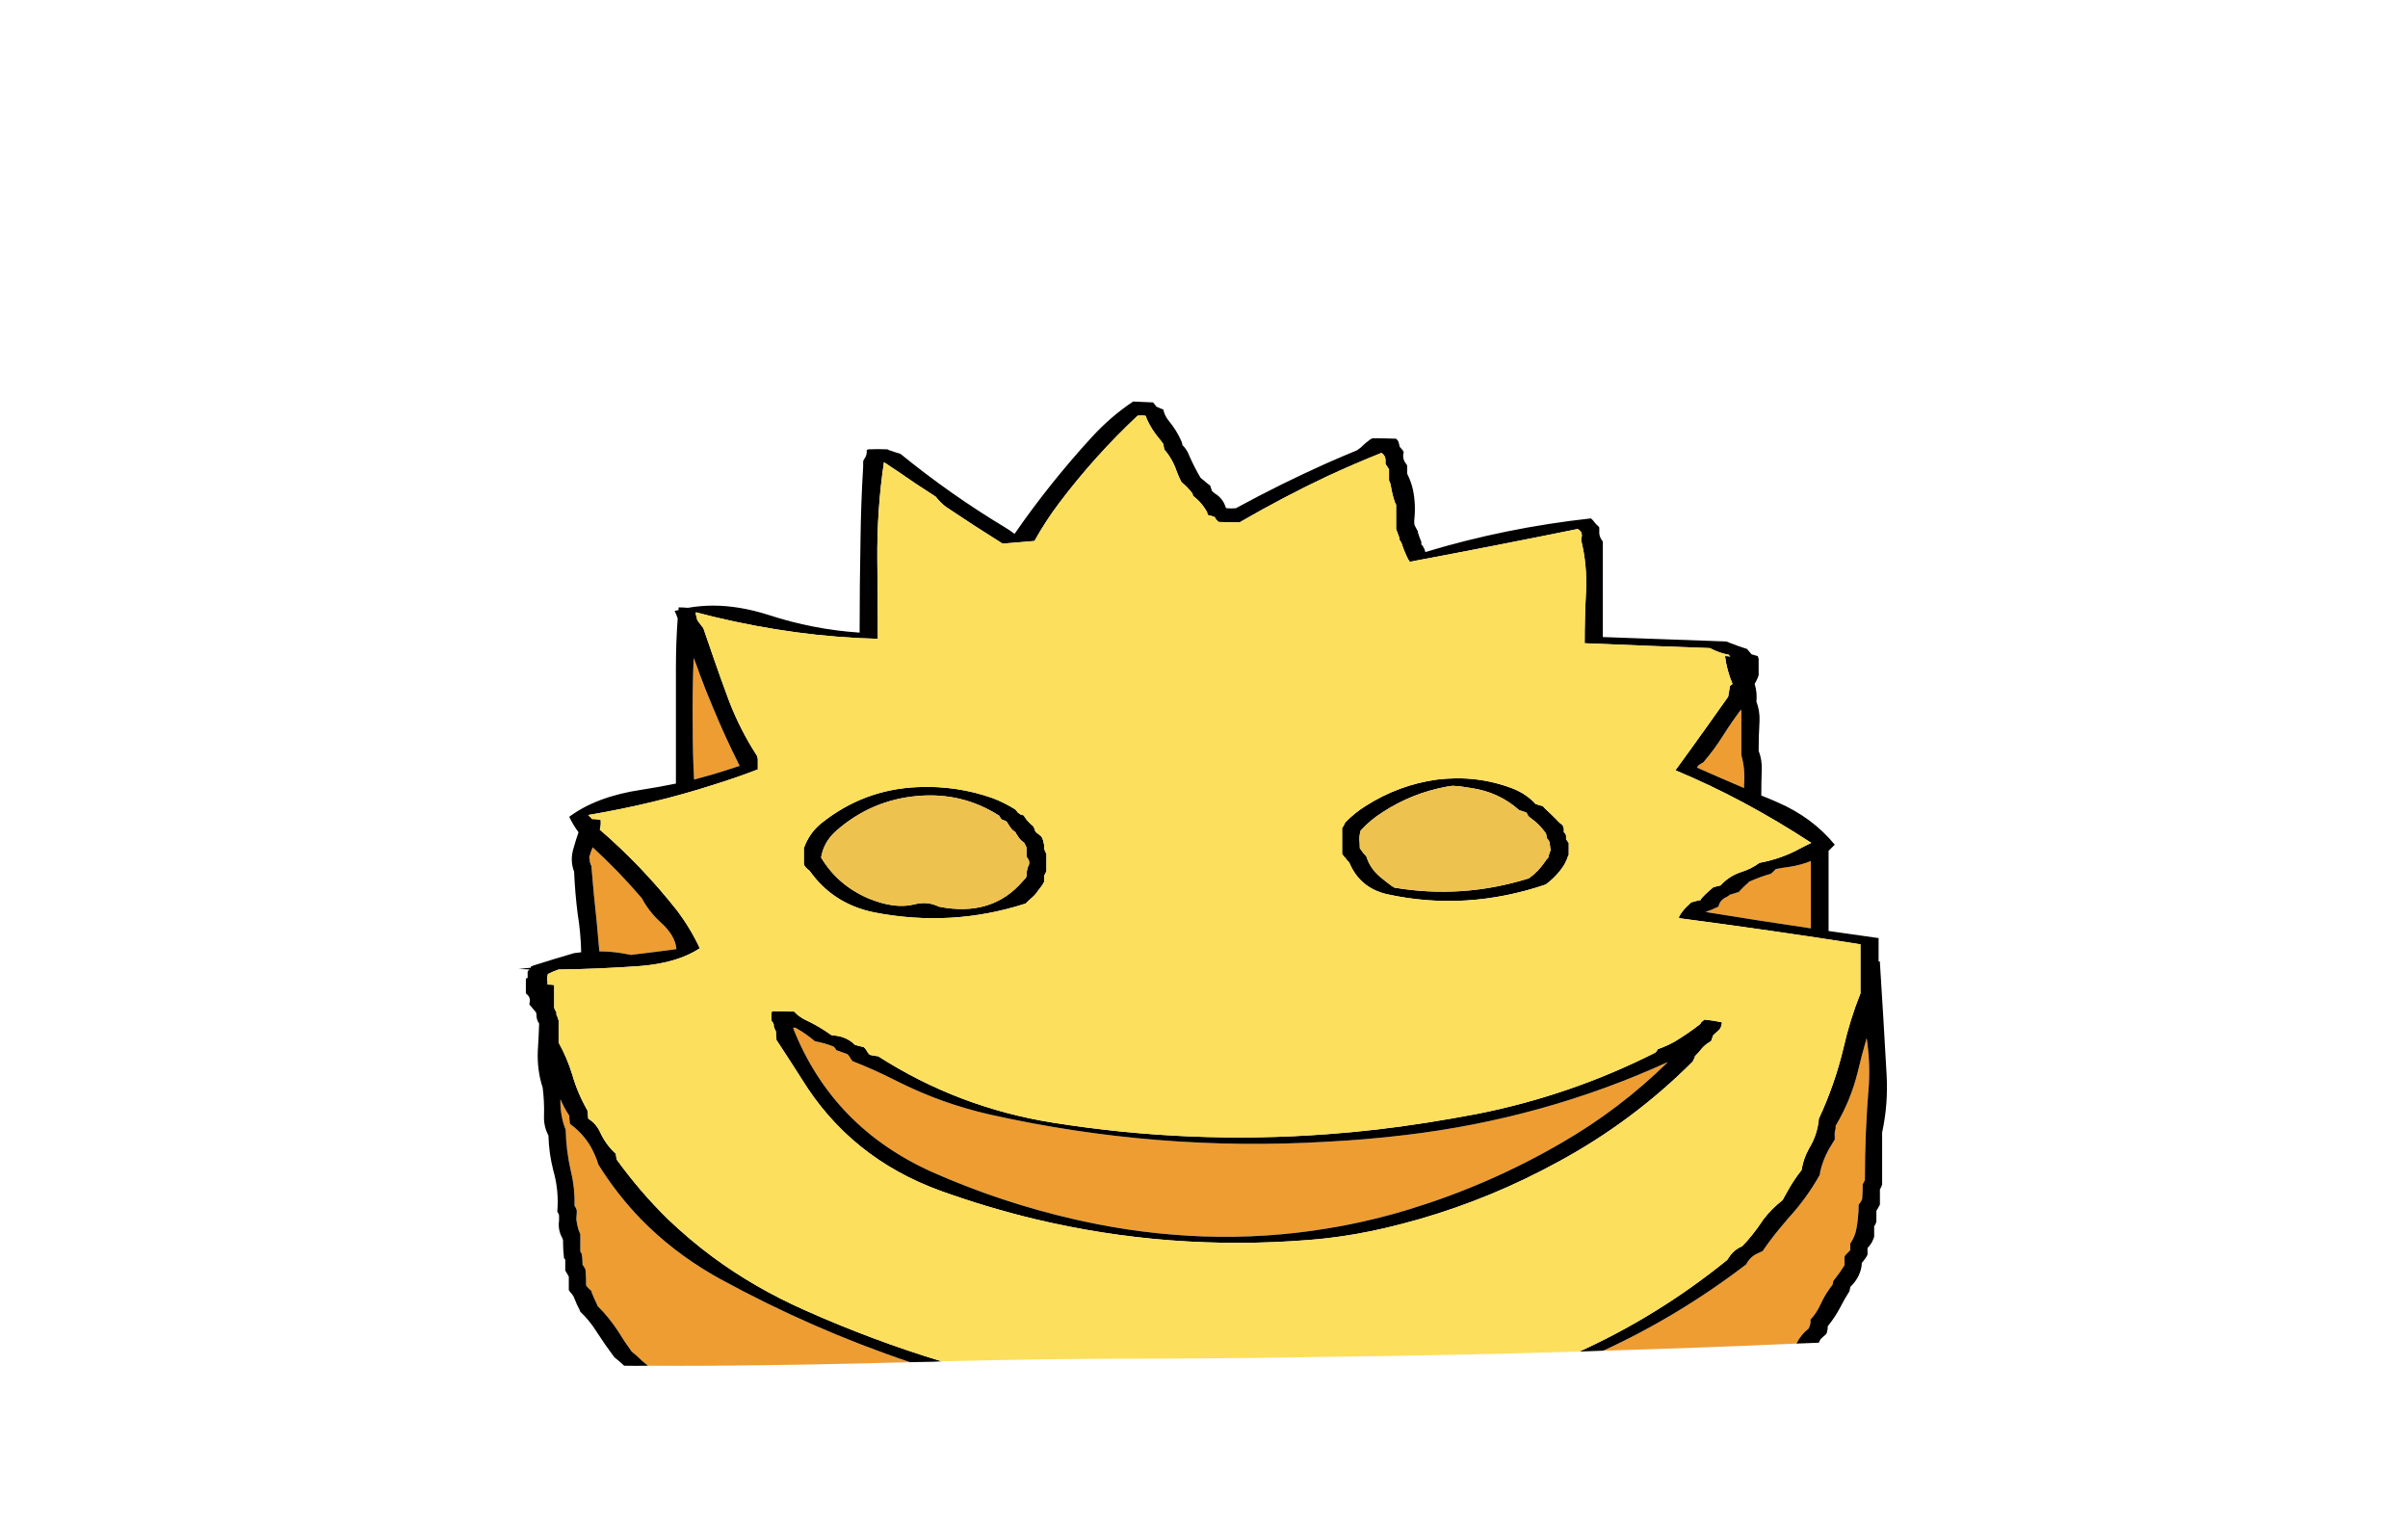 
<svg viewBox="0 0 272 172" height="172px" width="272px" y="0px" x="0px" preserveAspectRatio="none" xmlns:xlink="http://www.w3.org/1999/xlink" version="1.1" xmlns="http://www.w3.org/2000/svg">
<defs></defs>

<g id="Layer_2">
<g>
<g>
<g>
<path d="M 64.35 126.65
Q 64.3 126.35 64.3 126 63.7 125.1 63.3 124.15 63.3 124.3 63.3 124.4 63.3 126.1 63.9 127.6 63.95 130 64.5 132.35 64.95 134.2 64.9 136.2 65 136.3 65.05 136.45 65.1 136.55 65.15 136.7 65.15 136.8 65.15 136.95 65.112 137.329 65.1 137.7 65.164 138.31 65.35 138.9 65.45 139.15 65.55 139.4 65.55 139.5 65.55 139.65 65.55 140.35 65.55 141.1 65.55 141.25 65.55 141.35 65.65 141.5 65.7 141.6 65.8 142.1 65.8 142.6 65.8 142.7 65.8 142.85 65.9 142.95 65.95 143.05 66.05 143.2 66.1 143.3 66.15 143.45 66.15 143.55 66.2 144.2 66.2 144.8 66.2 144.9 66.2 145.05 66.2 145.15 66.25 145.25 66.5 145.55 66.8 145.8 66.8 145.9 66.85 146 67.1 146.65 67.4 147.25 67.45 147.35 67.5 147.5 68.85 148.85 69.85 150.4 70.55 151.55 71.35 152.65 71.65 152.9 71.95 153.15 72.56 153.76 73.2 154.25 76.874 154.272 80.55 154.25 91.554 154.167 102.8 153.85 91.761 150.139 81.35 144.45 80.946 144.228 80.55 144 75.965 141.346 72.4 137.7 69.706 134.915 67.6 131.55 67.3 130.55 66.75 129.55 65.85 128 64.4 126.95 64.35 126.8 64.35 126.65
M 210.85 117.25
Q 210.3 119.15 209.85 121.05 209.05 124.3 207.35 127.15 207.35 127.3 207.35 127.45 207.2 127.9 207.25 128.4 207.25 128.55 207.25 128.7 206.9 129.25 206.55 129.85 205.9 131.05 205.6 132.35 205.6 132.55 205.55 132.7 204.033 135.402 201.9 137.7 201.817 137.826 201.7 137.95 200.3 139.55 199.1 141.3 198.75 141.45 198.45 141.6 197.65 142 197.25 142.8 189.633 148.626 181.1 152.55 192.032 152.235 202.9 151.75
L 202.95 151.7
Q 203.45 150.7 204.3 150.05 204.35 149.9 204.4 149.8 204.55 149.45 204.5 149.05 205.2 148.3 205.65 147.3 206.2 146.1 207 145.1 207 145 207.05 144.9 207.05 144.75 207.1 144.65 207.2 144.5 207.3 144.4 207.85 143.7 208.35 142.9 208.35 142.8 208.35 142.65 208.35 142.3 208.35 141.95 208.4 141.8 208.5 141.7 208.75 141.45 209 141.2 209 141.05 209 140.95 209 140.7 209 140.45 209.55 139.65 209.7 138.75 209.797 138.225 209.85 137.7 209.95 136.875 209.95 136.05 210.05 135.9 210.15 135.8 210.2 135.65 210.3 135.55 210.35 135.4 210.35 135.3 210.4 134.7 210.4 134.05 210.4 133.95 210.4 133.8 210.4 133.7 210.5 133.6 210.55 133.45 210.65 133.3 210.65 127.9 211.1 122.5 211.25 119.85 210.85 117.25
M 66.95 95.7
Q 66.7 96.25 66.55 96.85 66.6 96.95 66.6 97 66.6 97.45 66.8 97.8 67.05 100.95 67.4 104.1 67.55 105.8 67.7 107.45 69.35 107.45 71 107.8 71.1 107.8 71.25 107.85 73.8 107.55 76.4 107.2 76.3 105.65 74.55 104.1 73.3 102.95 72.5 101.45 69.9 98.4 66.95 95.7
M 80.55 79.95
Q 79.737 78.041 79 76.05 78.7 75.15 78.35 74.3 78.2 78.25 78.25 82.2 78.25 85.15 78.4 88.05 79.479 87.759 80.55 87.45 82.059 86.997 83.55 86.5 81.94 83.312 80.55 79.95
M 200 98.7
Q 199.9 98.75 199.8 98.75 198.65 99.1 197.55 99.6 197.45 99.75 197.3 99.85 196.85 100.25 196.4 100.75 196.3 100.8 196.2 100.8 195.8 100.95 195.4 101.05 195.25 101.2 195.05 101.3 194.35 101.6 194.15 102.25 194.15 102.35 194.1 102.4 193.4 102.75 192.65 103 198.45 103.95 204.55 104.85 204.55 102.3 204.55 99.7 204.55 98.5 204.55 97.25 203.45 97.7 202.15 97.9 201.4 98 200.6 98.15 200.45 98.3 200.3 98.45 200.15 98.6 200 98.7
M 196.7 80.4
Q 196.7 80.25 196.65 80.15 195.6 81.55 194.65 83.05 193.65 84.65 192.4 86.1 192.1 86.25 191.85 86.45 191.75 86.55 191.7 86.7 194.05 87.75 197 89 197 88.8 197 88.65 197.15 86.9 196.7 85.3 196.7 84.4 196.7 83.55 196.7 81.95 196.7 80.4
M 176.35 129.1
Q 182.95 125.3 188.4 119.95 174.35 126.35 158.7 128.2 154.289 128.73 149.9 128.95 130.701 130.092 111.9 125.9 106.35 124.65 101.3 122.1 98.75 120.8 96.3 119.85 96.05 119.55 95.9 119.25 95.8 119.15 95.7 119.05 95.15 118.85 94.45 118.6 94.4 118.5 94.35 118.4 94.25 118.3 94.15 118.2 93.15 117.8 92.05 117.6 91.05 116.75 89.9 116.1 89.65 116 89.6 116.15 94.05 127.35 105.35 132.4 113.081 135.815 121.3 137.7 121.753 137.802 122.2 137.9 129 139.4 135.95 139.65 143.038 139.886 149.9 138.75 152.524 138.326 155.1 137.7 157.218 137.192 159.3 136.55 168.25 133.8 176.35 129.1 Z" stroke="none" fill="#EE9D33"></path>

<path d="M 195.3 74
Q 195.35 74.05 195.45 74.15 195.15 74.1 194.85 74.1 195.05 75.7 195.7 77.25 195.55 77.35 195.4 77.5 195.35 77.95 195.25 78.4 195.25 78.55 195.2 78.7 193.95 80.45 192.75 82.15 190.9 84.75 189.25 87 196.95 90.2 204.6 95.2 203.85 95.55 203.3 95.85 201.2 97 198.75 97.45 197.8 98.15 196.65 98.5 195.3 98.95 194.35 100 193.95 100.1 193.55 100.2 192.85 100.75 192.25 101.4 192.15 101.5 192.1 101.65 191.6 101.75 191.1 101.9 191.05 101.9 191 101.95 190.9 102.05 190.8 102.15 190.15 102.7 189.7 103.45 189.65 103.55 189.65 103.7 199.9 105.05 210.15 106.65 210.15 106.8 210.15 107 210.15 108.65 210.15 110.35 210.15 111.3 210.15 112.2 208.95 115.2 208.25 118.3 207.25 122.5 205.45 126.35 205.3 128.15 204.35 129.7 203.7 130.85 203.5 132.15 202.55 133.35 201.85 134.65 201.6 135.1 201.35 135.55 200.147 136.486 199.2 137.7 199.109 137.848 199 138 198 139.5 196.8 140.75 195.85 141.15 195.3 142 195.2 142.15 195.1 142.3 187.358 148.578 178.4 152.65 179.759 152.611 181.1 152.55 189.633 148.626 197.25 142.8 197.65 142 198.45 141.6 198.75 141.45 199.1 141.3 200.3 139.55 201.7 137.95 201.817 137.826 201.9 137.7 204.033 135.402 205.55 132.7 205.6 132.55 205.6 132.35 205.9 131.05 206.55 129.85 206.9 129.25 207.25 128.7 207.25 128.55 207.25 128.4 207.2 127.9 207.35 127.45 207.35 127.3 207.35 127.15 209.05 124.3 209.85 121.05 210.3 119.15 210.85 117.25 211.25 119.85 211.1 122.5 210.65 127.9 210.65 133.3 210.55 133.45 210.5 133.6 210.4 133.7 210.4 133.8 210.4 133.95 210.4 134.05 210.4 134.7 210.35 135.3 210.35 135.4 210.3 135.55 210.2 135.65 210.15 135.8 210.05 135.9 209.95 136.05 209.95 136.875 209.85 137.7 209.797 138.225 209.7 138.75 209.55 139.65 209 140.45 209 140.7 209 140.95 209 141.05 209 141.2 208.75 141.45 208.5 141.7 208.4 141.8 208.35 141.95 208.35 142.3 208.35 142.65 208.35 142.8 208.35 142.9 207.85 143.7 207.3 144.4 207.2 144.5 207.1 144.65 207.05 144.75 207.05 144.9 207 145 207 145.1 206.2 146.1 205.65 147.3 205.2 148.3 204.5 149.05 204.55 149.45 204.4 149.8 204.35 149.9 204.3 150.05 203.45 150.7 202.95 151.7
L 202.9 151.75
Q 204.185 151.707 205.45 151.65 205.532 151.447 205.65 151.25 205.9 151 206.2 150.75 206.3 150.65 206.35 150.55 206.4 150.3 206.45 150.05 206.45 149.9 206.45 149.8 207.3 148.75 207.9 147.6 208.35 146.7 208.9 145.85 208.95 145.75 208.95 145.6 209 145.5 209 145.35 210 144.4 210.25 143.15 210.3 142.9 210.3 142.65 210.6 142.3 210.85 141.9 210.9 141.8 210.95 141.7 210.95 141.45 210.95 141.2 210.95 141.05 210.95 140.95 211.4 140.5 211.6 139.95 211.65 139.85 211.7 139.7 211.7 139.6 211.7 139.45 211.7 139.1 211.7 138.75 211.7 138.6 211.7 138.5 211.8 138.35 211.85 138.25 211.9 138.1 211.95 138 211.95 137.85 211.95 137.75
L 211.95 137.7
Q 211.95 137.372 211.95 137 211.95 136.9 211.95 136.75 212.1 136.5 212.25 136.25 212.3 136.15 212.35 136.05 212.35 135.9 212.35 135.8 212.35 135.15 212.35 134.55 212.35 134.45 212.35 134.3 212.45 134.2 212.5 134.05 212.55 133.95 212.6 133.8 212.6 132.2 212.6 130.6 212.6 129.25 212.6 127.9 213.3 124.7 213.1 121.3 212.75 115 212.35 108.75 212.35 108.65 212.35 108.6 212.25 108.6 212.2 108.6 212.2 107.3 212.2 105.95 209.35 105.55 206.55 105.15 206.55 103.25 206.55 101.35 206.55 98.7 206.55 96.1 206.9 95.75 207.25 95.4 204.7 92.3 200.75 90.6 199.85 90.2 198.95 89.85 198.95 88.4 199 86.95 199.05 85.8 198.65 84.8 198.65 83.1 198.75 81.45 198.8 80.3 198.4 79.25 198.5 78.2 198.2 77.25 198.4 76.9 198.55 76.55 198.6 76.4 198.65 76.25 198.65 75.95 198.65 75.65 198.65 75.05 198.65 74.4 198.6 74.25 198.55 74.1 198.2 74 197.85 73.9 197.85 73.85 197.8 73.85 197.7 73.7 197.55 73.55 197.45 73.45 197.35 73.3 196.4 73 195.5 72.65 195.25 72.55 195 72.45 188 72.2 181.05 71.95 181.05 69.2 181.05 66.45 181.05 63.8 181.05 61.2 181 61.05 180.9 60.95 180.6 60.5 180.65 59.95 180.65 59.8 180.65 59.65 180.65 59.5 180.55 59.45 180.25 59.2 180 58.85 179.9 58.7 179.7 58.55 170.1 59.6 161 62.35 160.95 62.05 160.8 61.85 160.75 61.65 160.55 61.5 160.55 61.35 160.55 61.2 160.35 60.75 160.2 60.25 160.15 60.15 160.15 60 159.95 59.65 159.8 59.35 159.75 59.2 159.75 59.05 159.75 58.9 159.75 58.75 159.95 57 159.6 55.3 159.4 54.4 158.95 53.5 158.95 53.2 158.95 52.9 158.95 52.75 158.95 52.6 158.9 52.45 158.8 52.35 158.45 51.9 158.5 51.35 158.55 51.2 158.55 51.05 158.5 50.9 158.4 50.8 158.25 50.6 158.1 50.45 158.05 50.15 157.95 49.85 157.85 49.7 157.7 49.55 156.4 49.5 155.05 49.5 154.9 49.55 154.75 49.65 154.2 50.05 153.7 50.55 153.5 50.7 153.3 50.85 151.591 51.558 149.9 52.3 144.664 54.641 139.6 57.4 139.05 57.45 138.55 57.4 138.5 57.4 138.45 57.3 138.15 56.3 137.25 55.75 137.05 55.6 136.9 55.45 136.85 55.3 136.8 55.15 136.75 55 136.7 54.85 136.3 54.55 135.9 54.2 135.75 54.1 135.6 53.95 134.9 52.75 134.35 51.5 134.1 50.8 133.55 50.25 133.55 50.1 133.5 49.95 132.95 48.65 132 47.5 131.55 46.95 131.4 46.25 131.1 46.15 130.8 46 130.75 46 130.65 45.95 130.55 45.85 130.5 45.75 130.35 45.6 130.25 45.45 129.15 45.4 128 45.35 125.5 47 123.3 49.4 118.5 54.65 114.6 60.3 114.1 59.9 113.5 59.55 107.35 55.85 101.7 51.25 101.15 51.1 100.6 50.9 100.4 50.85 100.25 50.75 99.2 50.7 98.1 50.75 98 50.75 97.9 50.85 97.95 51.4 97.65 51.8 97.55 51.95 97.5 52.1 97.5 52.4 97.5 52.7 97.25 56.85 97.2 61 97.1 66.2 97.1 71.45 91.85 71.1 86.8 69.45 83.539 68.408 80.55 68.4 79.093 68.404 77.7 68.65 77.15 68.6 76.65 68.6 76.65 68.75 76.65 68.9 76.4 68.95 76.2 69 76.4 69.4 76.55 69.85 76.35 72.6 76.35 75.4 76.35 81.95 76.35 88.5 74.4 88.9 72.45 89.2 67.4 89.95 64.3 92.25 64.75 93.2 65.35 94 65.05 94.85 64.8 95.75 64.35 97.15 64.85 98.45 64.95 100.85 65.25 103.2 65.6 105.35 65.65 107.55 65.25 107.6 64.85 107.65 62.6 108.3 60.25 109.05 60.15 109.1 60 109.15 59.95 109.2 59.95 109.3 59.25 109.35 58.6 109.45 59.2 109.45 59.85 109.5 59.8 109.5 59.75 109.55 59.65 109.65 59.6 109.75 59.6 109.85 59.6 109.95 59.6 110.05 59.6 110.15 59.6 110.25 59.6 110.35 59.6 110.4 59.6 110.45 59.55 110.45 59.45 110.5 59.4 110.5 59.4 110.65 59.4 110.8 59.4 110.95 59.4 111.45 59.4 111.9 59.4 112.05 59.4 112.2 59.9 112.55 59.85 113.1 59.8 113.25 59.8 113.45 60.05 113.75 60.3 114.05 60.45 114.2 60.55 114.35 60.6 114.5 60.6 114.65 60.6 115.2 60.9 115.6 60.85 117.15 60.75 118.65 60.65 120.85 61.3 122.85 61.5 124.45 61.45 126.05 61.4 127.2 61.95 128.25 62 130.25 62.5 132.2 63.15 134.45 62.95 136.85 63 136.95 63.1 137.1 63.15 137.2 63.15 137.35 63.15 137.525 63.15 137.7 63.15 137.775 63.15 137.85 63 138.9 63.5 139.8 63.55 139.9 63.6 140.05 63.6 140.15 63.6 140.3 63.6 141.15 63.7 142 63.7 142.15 63.85 142.25 63.85 142.4 63.85 142.5 63.85 142.85 63.85 143.25 63.85 143.35 63.85 143.5 64 143.75 64.15 144 64.2 144.1 64.25 144.2 64.25 144.35 64.25 144.45 64.25 144.95 64.25 145.45 64.25 145.55 64.25 145.7 64.4 145.95 64.6 146.15 64.7 146.3 64.8 146.45 64.85 146.55 64.9 146.7 65.15 147.35 65.45 147.9 65.5 148.05 65.55 148.15 66.6 149.15 67.35 150.35 68.35 151.9 69.4 153.3 69.991 153.752 70.5 154.25 71.877 154.277 73.2 154.25 72.56 153.76 71.95 153.15 71.65 152.9 71.35 152.65 70.55 151.55 69.85 150.4 68.85 148.85 67.5 147.5 67.45 147.35 67.4 147.25 67.1 146.65 66.85 146 66.8 145.9 66.8 145.8 66.5 145.55 66.25 145.25 66.2 145.15 66.2 145.05 66.2 144.9 66.2 144.8 66.2 144.2 66.15 143.55 66.15 143.45 66.1 143.3 66.05 143.2 65.95 143.05 65.9 142.95 65.8 142.85 65.8 142.7 65.8 142.6 65.8 142.1 65.7 141.6 65.65 141.5 65.55 141.35 65.55 141.25 65.55 141.1 65.55 140.35 65.55 139.65 65.55 139.5 65.55 139.4 65.45 139.15 65.35 138.9 65.164 138.31 65.1 137.7 65.112 137.329 65.15 136.95 65.15 136.8 65.15 136.7 65.1 136.55 65.05 136.45 65 136.3 64.9 136.2 64.95 134.2 64.5 132.35 63.95 130 63.9 127.6 63.3 126.1 63.3 124.4 63.3 124.3 63.3 124.15 63.7 125.1 64.3 126 64.3 126.35 64.35 126.65 64.35 126.8 64.4 126.95 65.85 128 66.75 129.55 67.3 130.55 67.6 131.55 69.706 134.915 72.4 137.7 75.965 141.346 80.55 144 80.946 144.228 81.35 144.45 91.761 150.139 102.8 153.85 104.143 153.838 105.5 153.8 105.936 153.787 106.35 153.75 98.526 151.377 90.85 147.95 85.235 145.452 80.55 142 77.863 140.008 75.45 137.7 72.291 134.608 69.65 130.95 69.65 130.8 69.6 130.65 69.6 130.5 69.55 130.3 68.45 129.3 67.8 127.9 67.35 126.9 66.45 126.35 66.4 126 66.4 125.7 66.35 125.55 66.35 125.4 65.25 123.5 64.65 121.4 64.05 119.45 63.1 117.75 63.1 117.4 63.1 117.1 63.1 116.35 63.1 115.6 63.1 115.4 63.1 115.25 63.05 115.1 63 114.95 62.95 114.75 62.85 114.6 62.85 114.45 62.85 114.3 62.75 114.2 62.7 114.05 62.65 113.95 62.6 113.85 62.6 113.6 62.6 113.35 62.6 112.5 62.6 111.6 62.6 111.5 62.6 111.35
L 62.6 111.25
Q 62.2 111.2 61.85 111.2 61.85 111.1 61.85 111 61.85 110.8 61.8 110.6 61.8 110.4 61.85 110.2 61.85 110.1 61.9 110 62.5 109.7 63.1 109.5 67.55 109.45 72.4 109.1 76.55 108.75 79.05 107.1 78 104.85 76.45 102.8 72.5 97.8 67.75 93.7 67.9 93.2 67.85 92.7
L 67.85 92.6
Q 67.35 92.5 66.85 92.5 66.8 92.4 66.7 92.3 66.55 92.2 66.45 92.05 73.902 90.79 80.55 88.65 83.136 87.852 85.6 86.9 85.6 86.75 85.6 86.6 85.6 86.15 85.6 85.7 85.55 85.5 85.5 85.35 83.65 82.5 82.4 79.3 81.446 76.747 80.55 74.15 79.989 72.567 79.45 70.95 79.2 70.65 78.95 70.3 78.85 70.15 78.75 70 78.7 69.7 78.6 69.4
L 78.6 69.35
Q 78.6 69.25 78.6 69.15 79.577 69.407 80.55 69.65 89.994 71.923 99.15 72.15 99.15 71.85 99.15 71.55 99.15 67.4 99.1 63.25 99.05 57.55 99.85 52.2 100.6 52.7 101.35 53.2 103.5 54.7 105.7 56.1 106.2 56.75 106.85 57.25 110.05 59.4 113.25 61.4 115.05 61.25 116.85 61.1 118.1 58.85 119.65 56.8 123.65 51.5 128.5 46.95 128.95 46.9 129.35 46.95 129.4 46.95 129.45 47.05 129.5 47.25 129.55 47.35 130.1 48.55 130.95 49.55 131.2 49.85 131.4 50.15 131.45 50.3 131.45 50.45 131.5 50.6 131.5 50.75 132.45 51.85 132.9 53.2 133.15 53.85 133.45 54.45 134.15 55 134.7 55.75 134.75 55.85 134.75 56 135.75 56.75 136.35 57.85 136.4 58 136.4 58.15 136.75 58.25 137.1 58.35 137.2 58.4 137.25 58.45 137.3 58.55 137.35 58.65 137.5 58.8 137.65 58.95 138.85 59 140.1 59
L 140.1 58.95
Q 144.99 56.12 149.9 53.8 152.971 52.381 156.05 51.15 156.55 51.5 156.5 52.1 156.5 52.25 156.5 52.4 156.6 52.55 156.7 52.7 156.8 52.85 156.9 53 156.9 53.45 156.9 53.95 156.9 54.1 156.9 54.25 157.05 54.55 157.1 54.85 157.25 55.8 157.55 56.7 157.6 56.85 157.7 57 157.7 57.45 157.7 57.95 157.7 58.7 157.7 59.45 157.7 59.6 157.7 59.75 157.9 60.25 158.05 60.7 158.1 60.85 158.1 61 158.2 61.15 158.3 61.3 158.6 62.25 159.05 63.15 159.15 63.3 159.25 63.45 168.85 61.65 178.2 59.75 178.8 60.05 178.65 60.7 178.6 60.85 178.6 61 179.3 63.8 179.15 66.85 179 69.75 179 72.65 186.05 72.95 193.15 73.2 194.15 73.75 195.3 73.95
L 195.3 74
M 196.65 80.15
Q 196.7 80.25 196.7 80.4 196.7 81.95 196.7 83.55 196.7 84.4 196.7 85.3 197.15 86.9 197 88.65 197 88.8 197 89 194.05 87.75 191.7 86.7 191.75 86.55 191.85 86.45 192.1 86.25 192.4 86.1 193.65 84.65 194.65 83.05 195.6 81.55 196.65 80.15
M 199.8 98.75
Q 199.9 98.75 200 98.7 200.15 98.6 200.3 98.45 200.45 98.3 200.6 98.15 201.4 98 202.15 97.9 203.45 97.7 204.55 97.25 204.55 98.5 204.55 99.7 204.55 102.3 204.55 104.85 198.45 103.95 192.65 103 193.4 102.75 194.1 102.4 194.15 102.35 194.15 102.25 194.35 101.6 195.05 101.3 195.25 101.2 195.4 101.05 195.8 100.95 196.2 100.8 196.3 100.8 196.4 100.75 196.85 100.25 197.3 99.85 197.45 99.75 197.55 99.6 198.65 99.1 199.8 98.75
M 79 76.05
Q 79.737 78.041 80.55 79.95 81.94 83.312 83.55 86.5 82.059 86.997 80.55 87.45 79.479 87.759 78.4 88.05 78.25 85.15 78.25 82.2 78.2 78.25 78.35 74.3 78.7 75.15 79 76.05
M 66.55 96.85
Q 66.7 96.25 66.95 95.7 69.9 98.4 72.5 101.45 73.3 102.95 74.55 104.1 76.3 105.65 76.4 107.2 73.8 107.55 71.25 107.85 71.1 107.8 71 107.8 69.35 107.45 67.7 107.45 67.55 105.8 67.4 104.1 67.05 100.95 66.8 97.8 66.6 97.45 66.6 97 66.6 96.95 66.55 96.85
M 90.8 96.95
Q 90.8 97.15 90.8 97.35 90.8 97.45 90.8 97.55 90.85 97.65 90.85 97.75 90.95 97.85 91 97.95 91.1 98.05 91.2 98.15 91.35 98.25 91.45 98.35 94.1 102.1 98.75 103.05 107.5 104.75 115.85 102.05 116.2 101.7 116.6 101.35 117 101 117.25 100.6 117.5 100.25 117.75 99.95 117.8 99.85 117.85 99.75 117.9 99.7 117.95 99.6 117.95 99.5 117.95 99.4 117.95 99.3 117.95 99.2 117.95 99.1 117.95 99 117.95 98.9 118 98.8 118.05 98.7 118.1 98.6 118.15 98.5 118.2 98.4 118.2 98.3 118.2 98.2 118.2 97.9 118.2 97.6 118.2 97.5 118.2 97.4 118.2 97.3 118.2 97.2 118.2 97 118.2 96.85 118.2 96.75 118.2 96.65 118.2 96.55 118.2 96.45 118.15 96.35 118.1 96.25 118.05 96.15 118 96 117.95 95.95 117.95 95.85 117.95 95.75 117.95 95.65 117.95 95.55 117.95 95.45 117.9 95.25 117.85 95.05 117.85 94.95 117.8 94.85 117.75 94.75 117.75 94.65 117.65 94.55 117.6 94.45 117.5 94.35 117.35 94.25 117.25 94.15 117.15 94.1 117.05 94 116.95 93.9 116.9 93.8 116.9 93.7 116.85 93.6 116.8 93.5 116.75 93.4 116.7 93.3 116.55 93.2 116.45 93.1 116.35 93 116.25 92.9 116.05 92.7 115.9 92.5 115.85 92.4 115.75 92.3 115.7 92.2 115.65 92.1 115.5 92.05 115.3 92 115.2 91.95 115.15 91.9 115.05 91.85 115 91.8 114.9 91.7 114.85 91.6 114.75 91.5 114.65 91.4 113.45 90.65 112.15 90.15 108.05 88.7 103.65 88.9 97.55 89.15 92.75 93 91.4 94.1 90.8 95.8 90.8 95.9 90.8 96 90.8 96.25 90.8 96.55 90.8 96.65 90.8 96.75 90.8 96.85 90.8 96.95
M 92.75 96.85
Q 93.05 95.05 94.5 93.8 98.45 90.35 103.65 89.9 108.7 89.45 112.9 92.15 112.9 92.25 113 92.35 113.05 92.45 113.15 92.55 113.35 92.65 113.55 92.7 113.65 92.75 113.75 92.85 113.85 93.05 114 93.25 114.2 93.6 114.5 93.85 114.65 93.9 114.7 94 114.8 94.2 114.95 94.4 115.15 94.75 115.45 95 115.6 95.1 115.7 95.2 115.75 95.3 115.8 95.4 115.85 95.5 115.9 95.6 115.95 95.7 115.95 95.8 115.95 95.9 115.95 96 115.95 96.15 115.95 96.35 115.95 96.45 115.95 96.55 115.95 96.65 115.95 96.75 116.1 96.95 116.2 97.15 116.25 97.25 116.25 97.35 116.25 97.45 116.25 97.55 116.25 97.65 116.2 97.7 116.05 98 116 98.35 115.95 98.65 115.95 98.9 115.95 99 115.9 99.1 115.75 99.3 115.55 99.5 112.05 103.6 106.05 102.4 104.75 101.75 103.25 102.15 101.05 102.7 98.05 101.45 94.6 99.95 92.75 96.85
M 192.15 115.5
Q 192.1 115.6 192 115.7 190.65 116.75 189.15 117.65 188.25 118.15 187.25 118.5 187.2 118.6 187.15 118.7 187.05 118.8 186.95 118.9 177.45 123.7 166.9 125.8 164 126.35 161.15 126.8 155.521 127.692 149.9 128.1 134.398 129.258 118.95 126.8 108.25 125.1 99.2 119.3 98.75 119.25 98.3 119.15 98.2 119.1 98.15 119.05 98.1 118.95 98 118.85 97.9 118.65 97.75 118.45 97.65 118.35 97.55 118.25 97.25 118.2 96.9 118.1 96.75 118.05 96.55 118 96.45 117.9 96.35 117.8 95.45 117.05 94.2 116.95 94.05 116.95 93.9 116.9 92.5 115.9 91 115.2 90.25 114.85 89.7 114.25 88.5 114.25 87.25 114.2 87.2 114.25 87.15 114.35 87.15 114.4 87.15 114.5 87.15 114.6 87.15 114.7 87.15 114.9 87.15 115.1 87.15 115.2 87.15 115.3 87.25 115.4 87.3 115.5 87.35 115.6 87.4 115.7 87.4 115.8 87.4 115.9 87.45 116.1 87.55 116.3 87.6 116.4 87.65 116.5 87.65 116.6 87.65 116.7 87.65 116.8 87.65 116.9 87.65 117.1 87.7 117.25 87.7 117.35 87.7 117.45 89.15 119.65 90.55 121.85 96.05 130.8 106.25 134.5 111.575 136.411 116.95 137.7 132.078 141.302 147.8 140.05 148.854 139.966 149.9 139.85 153.218 139.46 156.45 138.7 158.39 138.248 160.3 137.7 168.502 135.339 176.05 131.2 184.45 126.65 191.2 119.9 191.25 119.8 191.3 119.7 191.35 119.6 191.4 119.5 191.45 119.4 191.45 119.3 191.9 118.85 192.25 118.4 192.6 118 193.1 117.7 193.2 117.65 193.3 117.55 193.35 117.45 193.35 117.35 193.4 117.25 193.45 117.15 193.45 117.05 193.5 116.95 193.8 116.65 194.1 116.4 194.4 116.15 194.45 115.75 194.5 115.65 194.5 115.55 194.5 115.45 194.45 115.45 193.5 115.25 192.5 115.15
L 192.5 115.2
Q 192.4 115.25 192.3 115.35 192.2 115.4 192.15 115.5
M 188.4 119.95
Q 182.95 125.3 176.35 129.1 168.25 133.8 159.3 136.55 157.218 137.192 155.1 137.7 152.524 138.326 149.9 138.75 143.038 139.886 135.95 139.65 129 139.4 122.2 137.9 121.753 137.802 121.3 137.7 113.081 135.815 105.35 132.4 94.05 127.35 89.6 116.15 89.65 116 89.9 116.1 91.05 116.75 92.05 117.6 93.15 117.8 94.15 118.2 94.25 118.3 94.35 118.4 94.4 118.5 94.45 118.6 95.15 118.85 95.7 119.05 95.8 119.15 95.9 119.25 96.05 119.55 96.3 119.85 98.75 120.8 101.3 122.1 106.35 124.65 111.9 125.9 130.701 130.092 149.9 128.95 154.289 128.73 158.7 128.2 174.35 126.35 188.4 119.95
M 170.85 89.05
Q 166.8 87.5 162.3 88.05 158 88.65 154.3 91 153 91.8 151.95 92.9 151.9 93 151.85 93.1 151.8 93.2 151.75 93.3 151.7 93.4 151.6 93.5 151.6 93.9 151.6 94.25 151.6 94.75 151.6 95.25 151.6 95.75 151.6 96.25 151.6 96.35 151.6 96.45 151.8 96.75 152.05 97 152.1 97.1 152.2 97.2 152.3 97.3 152.4 97.4 153.6 100.3 156.7 101 165.6 102.95 174.6 99.9 175.55 99.2 176.25 98.3 176.85 97.55 177.1 96.75 177.15 96.65 177.2 96.55 177.2 96.45 177.2 96.35 177.2 96.1 177.2 95.8 177.2 95.6 177.2 95.4 177.2 95.3 177.2 95.2 177.1 95.1 177.05 95 177 94.9 176.9 94.8 176.9 94.6 176.9 94.4 176.9 94.3 176.85 94.25 176.8 94.1 176.65 94 176.65 93.8 176.65 93.6 176.6 93.5 176.6 93.4 176.55 93.3 176.5 93.2 176.1 92.9 175.75 92.5 175.1 91.85 174.45 91.25 174.35 91.15 174.3 91.05 174.1 91 173.9 90.95 173.75 90.9 173.6 90.85 173.5 90.85 173.45 90.8 172.4 89.65 170.85 89.05
M 171.6 91.5
Q 171.85 91.6 172.05 91.65 172.25 91.7 172.45 91.8 172.55 92.15 172.85 92.35 173.9 93.1 174.6 94.1 174.65 94.15 174.65 94.25 174.7 94.35 174.7 94.45 174.7 94.55 174.7 94.65 175 94.9 175.05 95.25 175.1 95.65 175.15 96.05 175.05 96.25 175 96.45 174.9 96.65 174.9 96.85 174.65 97.1 174.5 97.35 173.75 98.45 172.7 99.2 165.2 101.55 157.5 100.25 157.4 100.15 157.25 100.1 156.5 99.55 155.85 99 154.75 98.05 154.35 96.75 154.2 96.55 154 96.35 153.8 96.05 153.6 95.8 153.6 95.3 153.55 94.8 153.55 94.3 153.7 93.8 154.8 92.6 156.15 91.75 159.489 89.571 163.4 88.85 163.738 88.797 164.05 88.75 164.463 88.789 164.85 88.8 165.513 88.909 166.15 89 169.3 89.45 171.6 91.5 Z" stroke="none" fill="#000000"></path>

<path d="M 195.45 74.15
Q 195.35 74.05 195.3 74
L 195.3 73.95
Q 194.15 73.75 193.15 73.2 186.05 72.95 179 72.65 179 69.75 179.15 66.85 179.3 63.8 178.6 61 178.6 60.85 178.65 60.7 178.8 60.05 178.2 59.75 168.85 61.65 159.25 63.45 159.15 63.3 159.05 63.15 158.6 62.25 158.3 61.3 158.2 61.15 158.1 61 158.1 60.85 158.05 60.7 157.9 60.25 157.7 59.75 157.7 59.6 157.7 59.45 157.7 58.7 157.7 57.95 157.7 57.45 157.7 57 157.6 56.85 157.55 56.7 157.25 55.8 157.1 54.85 157.05 54.55 156.9 54.25 156.9 54.1 156.9 53.95 156.9 53.45 156.9 53 156.8 52.85 156.7 52.7 156.6 52.55 156.5 52.4 156.5 52.25 156.5 52.1 156.55 51.5 156.05 51.15 152.971 52.381 149.9 53.8 144.99 56.12 140.1 58.95
L 140.1 59
Q 138.85 59 137.65 58.95 137.5 58.8 137.35 58.65 137.3 58.55 137.25 58.45 137.2 58.4 137.1 58.35 136.75 58.25 136.4 58.15 136.4 58 136.35 57.85 135.75 56.75 134.75 56 134.75 55.85 134.7 55.75 134.15 55 133.45 54.45 133.15 53.85 132.9 53.2 132.45 51.85 131.5 50.75 131.5 50.6 131.45 50.45 131.45 50.3 131.4 50.15 131.2 49.85 130.95 49.55 130.1 48.55 129.55 47.35 129.5 47.25 129.45 47.05 129.4 46.95 129.35 46.95 128.95 46.9 128.5 46.95 123.65 51.5 119.65 56.8 118.1 58.85 116.85 61.1 115.05 61.25 113.25 61.4 110.05 59.4 106.85 57.25 106.2 56.75 105.7 56.1 103.5 54.7 101.35 53.2 100.6 52.7 99.85 52.2 99.05 57.55 99.1 63.25 99.15 67.4 99.15 71.55 99.15 71.85 99.15 72.15 89.994 71.923 80.55 69.65 79.577 69.407 78.6 69.15 78.6 69.25 78.6 69.35
L 78.6 69.4
Q 78.7 69.7 78.75 70 78.85 70.15 78.95 70.3 79.2 70.65 79.45 70.95 79.989 72.567 80.55 74.15 81.446 76.747 82.4 79.3 83.65 82.5 85.5 85.35 85.55 85.5 85.6 85.7 85.6 86.15 85.6 86.6 85.6 86.75 85.6 86.9 83.136 87.852 80.55 88.65 73.902 90.79 66.45 92.05 66.55 92.2 66.7 92.3 66.8 92.4 66.85 92.5 67.35 92.5 67.85 92.6
L 67.85 92.7
Q 67.9 93.2 67.75 93.7 72.5 97.8 76.45 102.8 78 104.85 79.05 107.1 76.55 108.75 72.4 109.1 67.55 109.45 63.1 109.5 62.5 109.7 61.9 110 61.85 110.1 61.85 110.2 61.8 110.4 61.8 110.6 61.85 110.8 61.85 111 61.85 111.1 61.85 111.2 62.2 111.2 62.6 111.25
L 62.6 111.35
Q 62.6 111.5 62.6 111.6 62.6 112.5 62.6 113.35 62.6 113.6 62.6 113.85 62.65 113.95 62.7 114.05 62.75 114.2 62.85 114.3 62.85 114.45 62.85 114.6 62.95 114.75 63 114.95 63.05 115.1 63.1 115.25 63.1 115.4 63.1 115.6 63.1 116.35 63.1 117.1 63.1 117.4 63.1 117.75 64.05 119.45 64.65 121.4 65.25 123.5 66.35 125.4 66.35 125.55 66.4 125.7 66.4 126 66.45 126.35 67.35 126.9 67.8 127.9 68.45 129.3 69.55 130.3 69.6 130.5 69.6 130.65 69.65 130.8 69.65 130.95 72.291 134.608 75.45 137.7 77.863 140.008 80.55 142 85.235 145.452 90.85 147.95 98.526 151.377 106.35 153.75 118.238 153.45 130.15 153.45 140.045 153.42 149.9 153.25 164.204 153.08 178.4 152.65 187.358 148.578 195.1 142.3 195.2 142.15 195.3 142 195.85 141.15 196.8 140.75 198 139.5 199 138 199.109 137.848 199.2 137.7 200.147 136.486 201.35 135.55 201.6 135.1 201.85 134.65 202.55 133.35 203.5 132.15 203.7 130.85 204.35 129.7 205.3 128.15 205.45 126.35 207.25 122.5 208.25 118.3 208.95 115.2 210.15 112.2 210.15 111.3 210.15 110.35 210.15 108.65 210.15 107 210.15 106.8 210.15 106.65 199.9 105.05 189.65 103.7 189.65 103.55 189.7 103.45 190.15 102.7 190.8 102.15 190.9 102.05 191 101.95 191.05 101.9 191.1 101.9 191.6 101.75 192.1 101.65 192.15 101.5 192.25 101.4 192.85 100.75 193.55 100.2 193.95 100.1 194.35 100 195.3 98.95 196.65 98.5 197.8 98.15 198.75 97.45 201.2 97 203.3 95.85 203.85 95.55 204.6 95.2 196.95 90.2 189.25 87 190.9 84.75 192.75 82.15 193.95 80.45 195.2 78.7 195.25 78.55 195.25 78.4 195.35 77.95 195.4 77.5 195.55 77.35 195.7 77.25 195.05 75.7 194.85 74.1 195.15 74.1 195.45 74.15
M 162.3 88.05
Q 166.8 87.5 170.85 89.05 172.4 89.65 173.45 90.8 173.5 90.85 173.6 90.85 173.75 90.9 173.9 90.95 174.1 91 174.3 91.05 174.35 91.15 174.45 91.25 175.1 91.85 175.75 92.5 176.1 92.9 176.5 93.2 176.55 93.3 176.6 93.4 176.6 93.5 176.65 93.6 176.65 93.8 176.65 94 176.8 94.1 176.85 94.25 176.9 94.3 176.9 94.4 176.9 94.6 176.9 94.8 177 94.9 177.05 95 177.1 95.1 177.2 95.2 177.2 95.3 177.2 95.4 177.2 95.6 177.2 95.8 177.2 96.1 177.2 96.35 177.2 96.45 177.2 96.55 177.15 96.65 177.1 96.75 176.85 97.55 176.25 98.3 175.55 99.2 174.6 99.9 165.6 102.95 156.7 101 153.6 100.3 152.4 97.4 152.3 97.3 152.2 97.2 152.1 97.1 152.05 97 151.8 96.75 151.6 96.45 151.6 96.35 151.6 96.25 151.6 95.75 151.6 95.25 151.6 94.75 151.6 94.25 151.6 93.9 151.6 93.5 151.7 93.4 151.75 93.3 151.8 93.2 151.85 93.1 151.9 93 151.95 92.9 153 91.8 154.3 91 158 88.65 162.3 88.05
M 192 115.7
Q 192.1 115.6 192.15 115.5 192.2 115.4 192.3 115.35 192.4 115.25 192.5 115.2
L 192.5 115.15
Q 193.5 115.25 194.45 115.45 194.5 115.45 194.5 115.55 194.5 115.65 194.45 115.75 194.4 116.15 194.1 116.4 193.8 116.65 193.5 116.95 193.45 117.05 193.45 117.15 193.4 117.25 193.35 117.35 193.35 117.45 193.3 117.55 193.2 117.65 193.1 117.7 192.6 118 192.25 118.4 191.9 118.85 191.45 119.3 191.45 119.4 191.4 119.5 191.35 119.6 191.3 119.7 191.25 119.8 191.2 119.9 184.45 126.65 176.05 131.2 168.502 135.339 160.3 137.7 158.39 138.248 156.45 138.7 153.218 139.46 149.9 139.85 148.854 139.966 147.8 140.05 132.078 141.302 116.95 137.7 111.575 136.411 106.25 134.5 96.05 130.8 90.55 121.85 89.15 119.65 87.7 117.45 87.7 117.35 87.7 117.25 87.65 117.1 87.65 116.9 87.65 116.8 87.65 116.7 87.65 116.6 87.65 116.5 87.6 116.4 87.55 116.3 87.45 116.1 87.4 115.9 87.4 115.8 87.4 115.7 87.35 115.6 87.3 115.5 87.25 115.4 87.15 115.3 87.15 115.2 87.15 115.1 87.15 114.9 87.15 114.7 87.15 114.6 87.15 114.5 87.15 114.4 87.15 114.35 87.2 114.25 87.25 114.2 88.5 114.25 89.7 114.25 90.25 114.85 91 115.2 92.5 115.9 93.9 116.9 94.05 116.95 94.2 116.95 95.45 117.05 96.35 117.8 96.45 117.9 96.55 118 96.75 118.05 96.9 118.1 97.25 118.2 97.55 118.25 97.65 118.35 97.75 118.45 97.9 118.65 98 118.85 98.1 118.95 98.15 119.05 98.2 119.1 98.3 119.15 98.75 119.25 99.2 119.3 108.25 125.1 118.95 126.8 134.398 129.258 149.9 128.1 155.521 127.692 161.15 126.8 164 126.35 166.9 125.8 177.45 123.7 186.95 118.9 187.05 118.8 187.15 118.7 187.2 118.6 187.25 118.5 188.25 118.15 189.15 117.65 190.65 116.75 192 115.7
M 90.8 97.35
Q 90.8 97.15 90.8 96.95 90.8 96.85 90.8 96.75 90.8 96.65 90.8 96.55 90.8 96.25 90.8 96 90.8 95.9 90.8 95.8 91.4 94.1 92.75 93 97.55 89.15 103.65 88.9 108.05 88.7 112.15 90.15 113.45 90.65 114.65 91.4 114.75 91.5 114.85 91.6 114.9 91.7 115 91.8 115.05 91.85 115.15 91.9 115.2 91.95 115.3 92 115.5 92.05 115.65 92.1 115.7 92.2 115.75 92.3 115.85 92.4 115.9 92.5 116.05 92.7 116.25 92.9 116.35 93 116.45 93.1 116.55 93.2 116.7 93.3 116.75 93.4 116.8 93.5 116.85 93.6 116.9 93.7 116.9 93.8 116.95 93.9 117.05 94 117.15 94.1 117.25 94.15 117.35 94.25 117.5 94.35 117.6 94.45 117.65 94.55 117.75 94.65 117.75 94.75 117.8 94.85 117.85 94.95 117.85 95.05 117.9 95.25 117.95 95.45 117.95 95.55 117.95 95.65 117.95 95.75 117.95 95.85 117.95 95.95 118 96 118.05 96.15 118.1 96.25 118.15 96.35 118.2 96.45 118.2 96.55 118.2 96.65 118.2 96.75 118.2 96.85 118.2 97 118.2 97.2 118.2 97.3 118.2 97.4 118.2 97.5 118.2 97.6 118.2 97.9 118.2 98.2 118.2 98.3 118.2 98.4 118.15 98.5 118.1 98.6 118.05 98.7 118 98.8 117.95 98.9 117.95 99 117.95 99.1 117.95 99.2 117.95 99.3 117.95 99.4 117.95 99.5 117.95 99.6 117.9 99.7 117.85 99.75 117.8 99.85 117.75 99.95 117.5 100.25 117.25 100.6 117 101 116.6 101.35 116.2 101.7 115.85 102.05 107.5 104.75 98.75 103.05 94.1 102.1 91.45 98.35 91.35 98.25 91.2 98.15 91.1 98.05 91 97.95 90.95 97.85 90.85 97.75 90.85 97.65 90.8 97.55 90.8 97.45 90.8 97.35 Z" stroke="none" fill="#FDDF5E"></path>

<path d="M 94.5 93.8
Q 93.05 95.05 92.75 96.85 94.6 99.95 98.05 101.45 101.05 102.7 103.25 102.15 104.75 101.75 106.05 102.4 112.05 103.6 115.55 99.5 115.75 99.3 115.9 99.1 115.95 99 115.95 98.9 115.95 98.65 116 98.35 116.05 98 116.2 97.7 116.25 97.65 116.25 97.55 116.25 97.45 116.25 97.35 116.25 97.25 116.2 97.15 116.1 96.95 115.95 96.75 115.95 96.65 115.95 96.55 115.95 96.45 115.95 96.35 115.95 96.15 115.95 96 115.95 95.9 115.95 95.8 115.95 95.7 115.9 95.6 115.85 95.5 115.8 95.4 115.75 95.3 115.7 95.2 115.6 95.1 115.45 95 115.15 94.75 114.95 94.4 114.8 94.2 114.7 94 114.65 93.9 114.5 93.85 114.2 93.6 114 93.25 113.85 93.05 113.75 92.85 113.65 92.75 113.55 92.7 113.35 92.65 113.15 92.55 113.05 92.45 113 92.35 112.9 92.25 112.9 92.15 108.7 89.45 103.65 89.9 98.45 90.35 94.5 93.8
M 172.05 91.65
Q 171.85 91.6 171.6 91.5 169.3 89.45 166.15 89 165.513 88.909 164.85 88.8 164.463 88.789 164.05 88.75 163.738 88.797 163.4 88.85 159.489 89.571 156.15 91.75 154.8 92.6 153.7 93.8 153.55 94.3 153.55 94.8 153.6 95.3 153.6 95.8 153.8 96.05 154 96.35 154.2 96.55 154.35 96.75 154.75 98.05 155.85 99 156.5 99.55 157.25 100.1 157.4 100.15 157.5 100.25 165.2 101.55 172.7 99.2 173.75 98.45 174.5 97.35 174.65 97.1 174.9 96.85 174.9 96.65 175 96.45 175.05 96.25 175.15 96.05 175.1 95.65 175.05 95.25 175 94.9 174.7 94.65 174.7 94.55 174.7 94.45 174.7 94.35 174.65 94.25 174.65 94.15 174.6 94.1 173.9 93.1 172.85 92.35 172.55 92.15 172.45 91.8 172.25 91.7 172.05 91.65 Z" stroke="none" fill="#EEC24E"></path>
</g>
</g>
</g>
</g>
</svg>
